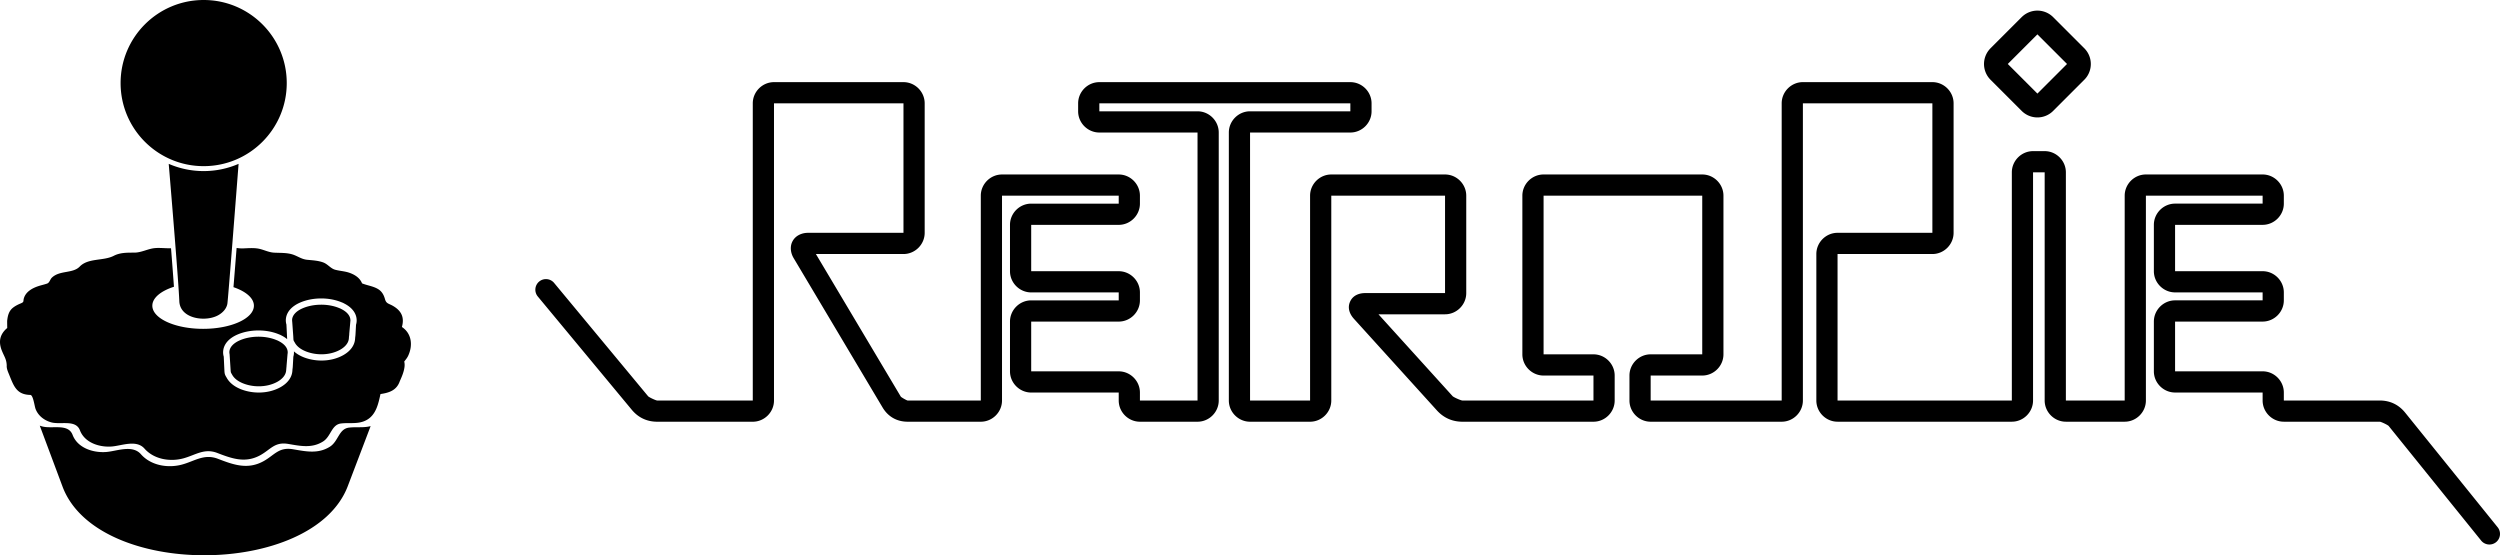 <svg width="1257.348" height="279.26" version="1.1" viewBox="0 0 1178.751 261.805" xmlns="http://www.w3.org/2000/svg"><path d="m96.03 0c-21.634 0-39.172 17.538-39.172 39.17 0 21.63 17.538 39.168 39.172 39.168 21.628 0 39.166-17.537 39.166-39.168 0-21.632-17.539-39.17-39.166-39.17zm864.613 4.997-0.251 0.004-0.251 0.009-0.251 0.015-0.249 0.02-0.249 0.027-0.251 0.033-0.249 0.038-0.247 0.044-0.245 0.051-0.247 0.057-0.245 0.062-0.245 0.07-0.242 0.075-0.242 0.081-0.24 0.086-0.24 0.093-0.22 0.093-0.136 0.059-0.119 0.053-0.114 0.055-0.114 0.055-0.117 0.059-0.119 0.06-0.11 0.059-0.115 0.062-0.117 0.068-0.11 0.062-0.112 0.068-0.114 0.07-0.11 0.071-0.11 0.07-0.108 0.071-0.11 0.077-0.108 0.075-0.104 0.077-0.108 0.079-0.104 0.081-0.106 0.082-0.101 0.082-0.104 0.086-0.104 0.088-0.097 0.084-0.101 0.09-0.198 0.183-0.099 0.093-0.082 0.082-14.698 14.698-0.082 0.084-0.088 0.092-0.093 0.101-0.092 0.099-0.09 0.101-0.09 0.104-0.082 0.095-0.086 0.104-0.084 0.106-0.079 0.101-0.081 0.106-0.082 0.11-0.077 0.108-0.075 0.104-0.073 0.106-0.073 0.112-0.073 0.112-0.068 0.108-0.068 0.11-0.07 0.117-0.064 0.11-0.062 0.112-0.064 0.115-0.062 0.117-0.06 0.117-0.055 0.114-0.055 0.114-0.057 0.119-0.053 0.119-0.059 0.13-0.092 0.22-0.093 0.24-0.088 0.242-0.079 0.238-0.075 0.245-0.07 0.245-0.062 0.245-0.057 0.245-0.051 0.247-0.044 0.245-0.038 0.251-0.033 0.251-0.028 0.249-0.02 0.249-0.015 0.249-0.011 0.249v0.505l0.011 0.249 0.015 0.249 0.02 0.249 0.028 0.249 0.033 0.251 0.038 0.251 0.044 0.247 0.051 0.245 0.057 0.245 0.06 0.245 0.07 0.245 0.077 0.244 0.079 0.24 0.088 0.242 0.093 0.24 0.092 0.22 0.059 0.132 0.053 0.119 0.057 0.119 0.055 0.112 0.055 0.114 0.062 0.119 0.06 0.114 0.064 0.117 0.062 0.11 0.064 0.112 0.07 0.117 0.066 0.108 0.071 0.112 0.071 0.11 0.073 0.11 0.073 0.108 0.075 0.104 0.079 0.11 0.081 0.108 0.079 0.104 0.081 0.104 0.084 0.104 0.086 0.104 0.084 0.097 0.088 0.101 0.088 0.103 0.093 0.101 0.093 0.099 0.088 0.092 0.084 0.084 14.702 14.702 0.082 0.082 0.093 0.09 0.099 0.095 0.101 0.09 0.097 0.088 0.103 0.088 0.101 0.086 0.103 0.084 0.106 0.086 0.106 0.082 0.104 0.079 0.103 0.077 0.108 0.079 0.11 0.077 0.106 0.073 0.11 0.073 0.112 0.071 0.11 0.07 0.112 0.07 0.112 0.066 0.114 0.066 0.112 0.064 0.115 0.062 0.114 0.062 0.117 0.059 0.115 0.059 0.115 0.057 0.115 0.053 0.117 0.053 0.136 0.06 0.222 0.092 0.238 0.093 0.24 0.086 0.242 0.082 0.242 0.073 0.245 0.07 0.245 0.062 0.245 0.057 0.249 0.051 0.247 0.044 0.247 0.038 0.251 0.033 0.251 0.027 0.249 0.02 0.249 0.015 0.251 0.009 0.251 0.004 0.251-0.004 0.251-0.009 0.249-0.015 0.249-0.02 0.251-0.027 0.251-0.033 0.247-0.038 0.247-0.044 0.249-0.051 0.245-0.057 0.245-0.062 0.244-0.07 0.244-0.073 0.242-0.082 0.24-0.086 0.238-0.093 0.22-0.092 0.137-0.06 0.119-0.053 0.112-0.053 0.117-0.057 0.115-0.059 0.114-0.059 0.115-0.06 0.119-0.066 0.114-0.064 0.11-0.064 0.112-0.066 0.112-0.07 0.11-0.07 0.112-0.071 0.11-0.073 0.106-0.073 0.11-0.077 0.106-0.077 0.106-0.079 0.209-0.161 0.104-0.084 0.104-0.086 0.103-0.088 0.097-0.084 0.101-0.09 0.101-0.09 0.097-0.093 0.099-0.095 0.082-0.081 14.696-14.702 0.081-0.081 0.095-0.099 0.093-0.099 0.088-0.097 0.09-0.101 0.09-0.103 0.081-0.097 0.086-0.104 0.084-0.104 0.081-0.103 0.082-0.108 0.079-0.108 0.081-0.108 0.073-0.104 0.071-0.106 0.075-0.112 0.073-0.112 0.068-0.108 0.068-0.11 0.068-0.114 0.066-0.115 0.066-0.114 0.059-0.112 0.064-0.117 0.06-0.117 0.053-0.108 0.057-0.117 0.059-0.123 0.051-0.115 0.057-0.13 0.093-0.222 0.093-0.24 0.088-0.242 0.081-0.242 0.075-0.242 0.068-0.245 0.062-0.244 0.057-0.247 0.051-0.249 0.044-0.244 0.04-0.251 0.031-0.251 0.028-0.245 0.02-0.253 0.015-0.251 0.011-0.247v-0.505l-0.011-0.245-0.015-0.253-0.02-0.253-0.028-0.245-0.031-0.251-0.04-0.251-0.044-0.244-0.051-0.249-0.057-0.247-0.062-0.244-0.07-0.245-0.073-0.242-0.081-0.242-0.088-0.242-0.093-0.24-0.093-0.223-0.057-0.128-0.051-0.114-0.059-0.125-0.057-0.117-0.053-0.108-0.125-0.234-0.059-0.11-0.066-0.117-0.066-0.115-0.07-0.112-0.066-0.11-0.068-0.108-0.073-0.114-0.075-0.11-0.071-0.104-0.075-0.106-0.079-0.11-0.081-0.106-0.082-0.108-0.079-0.103-0.084-0.104-0.086-0.104-0.082-0.097-0.088-0.103-0.091-0.103-0.088-0.095-0.091-0.099-0.095-0.099-0.082-0.082-14.696-14.694-0.088-0.086-0.095-0.093-0.093-0.088-0.103-0.093-0.103-0.09-0.101-0.088-0.099-0.082-0.101-0.084-0.106-0.086-0.106-0.084-0.104-0.079-0.106-0.077-0.106-0.079-0.106-0.073-0.112-0.077-0.11-0.073-0.108-0.071-0.112-0.07-0.11-0.068-0.114-0.07-0.114-0.064-0.114-0.064-0.114-0.062-0.114-0.06-0.231-0.117-0.115-0.057-0.119-0.055-0.115-0.053-0.134-0.059-0.223-0.093-0.236-0.092-0.24-0.086-0.244-0.082-0.244-0.075-0.244-0.068-0.244-0.062-0.247-0.057-0.247-0.051-0.249-0.044-0.247-0.04-0.249-0.031-0.251-0.027-0.249-0.02-0.251-0.015-0.251-0.009zm0 11.202 13.965 13.964-13.964 13.967-13.967-13.965zm-110.579 22.524c-5.477 0-9.999 4.521-9.999 9.999v140.121h-61.776v-11.772h24.322c5.477 0 9.999-4.522 9.999-9.999v-74.806c0-5.477-4.522-9.999-9.999-9.999l-74.813-0.002c-5.477 0-10.001 4.522-10.001 9.999v74.808c0 5.477 4.524 9.999 10.001 9.999h23.524v11.772h-61.772c-0.728 0-4.162-1.523-4.653-2.065l-34.953-38.586h31.395c5.477 0 9.999-4.521 9.999-9.999v-45.928c0-5.478-4.522-9.999-9.999-9.999h-53.637c-5.477 0-9.999 4.522-9.999 9.999v96.579h-28.304v-126.361h47.294c5.477 0 9.999-4.524 9.999-10.001v-3.754c0-5.477-4.522-9.999-9.999-9.999h-118.352c-5.477 0-9.999 4.522-9.999 9.999v3.754c0 5.477 4.522 10.001 9.999 10.001h46.293v126.361l-27.16-2e-3v-3.755c0-5.476-4.522-10.001-9.999-10.001h-41.268v-23.458h41.268c5.477 0 9.999-4.525 9.999-10.001v-3.754c0-5.476-4.522-9.999-9.999-9.999h-41.268v-21.855h41.268c5.477 0 9.999-4.525 9.999-10.001v-3.752c0-5.476-4.522-9.999-9.999-9.999h-55.027c-5.477 0-10.001 4.522-10.001 9.999v96.577h-34.475c-0.404 0-3.052-1.508-3.257-1.853a5 5 0 0 0-2e-3 0l-40.018-67.214h41.292c5.477 0 9.999-4.522 9.999-9.999v-61.049c0-5.477-4.522-9.999-9.999-9.999h-61.053c-5.477 0-10.001 4.522-10.001 9.999v140.119h-45.031c-0.652 0-3.929-1.54-4.343-2.04a5 5 0 0 0 0-2e-3l-44.295-53.397a5 5 0 0 0-7.04-0.657 5 5 0 0 0-0.657 7.042l44.293 53.395c3.096 3.734 7.193 5.658 12.043 5.658h45.031c5.477 0 10.001-4.522 10.001-9.999v-140.119h61.053v61.049h-45.084c-2.547 0-5.586 1.079-7.128 3.79-1.542 2.712-0.914 5.876 0.388 8.064a5 5 0 0 0 0 2e-3l41.959 70.472c2.605 4.378 6.757 6.738 11.851 6.738h34.475c5.477 0 10.001-4.522 10.001-9.999v-96.577h55.027v3.752h-41.268c-5.477 0-9.999 4.525-9.999 10.001v21.855c0 5.476 4.522 9.999 9.999 9.999h41.268v3.754h-41.268c-5.477 0-9.999 4.525-9.999 10.001v23.458c0 5.476 4.522 10.001 9.999 10.001h41.268v3.755c0 5.478 4.522 9.999 9.999 9.999l27.16 2e-3c5.477 0 10.001-4.522 10.001-9.999v-126.361c0-5.477-4.524-10.001-10.001-10.001h-46.293v-3.754h118.352v3.754h-47.294c-5.477 0-10.001 4.524-10.001 10.001v126.361c0 5.477 4.524 9.999 10.001 9.999h28.304c5.477 0 9.999-4.522 9.999-9.999v-96.579h53.637v45.928h-37.67c-2.386 0-5.662 0.786-7.115 4.063-1.454 3.277 0.166 6.233 1.769 8.002h-4e-3l39.168 43.237c3.203 3.534 7.291 5.348 12.063 5.348h61.772c5.477 0 9.999-4.522 9.999-9.999v-11.772c0-5.477-4.522-9.999-9.999-9.999h-23.524v-74.808l74.811 2e-3v74.806h-24.32c-5.477 0-9.999 4.522-9.999 9.999v11.772c0 5.477 4.522 9.999 9.999 9.999h61.776c5.477 0 9.999-4.523 9.999-9.999v-140.121h61.055v61.053h-44.712c-5.477 0-9.999 4.522-9.999 9.999v69.065c0 5.477 4.522 9.999 9.999 9.999h82.176c5.477 0 10.001-4.522 10.001-9.999v-107.58h5.479v107.58c0 5.477 4.522 9.999 9.999 9.999h27.733c5.477 0 9.999-4.522 9.999-9.999v-96.577h55.036v3.752h-41.276c-5.477 0-10.001 4.524-10.001 10.001v21.854c0 5.477 4.524 9.999 10.001 9.999h41.276v3.755h-41.276c-5.477 0-10.001 4.524-10.001 10.001v23.454c0 5.477 4.524 9.999 10.001 9.999h41.276v3.761c0 5.478 4.522 9.999 9.999 9.999h45.201c0.628 0 3.854 1.544 4.248 2.032l43.586 54.012a5 5 0 0 0 7.031 0.751 5 5 0 0 0 0.751-7.031l-43.588-54.012c-3.06-3.792-7.156-5.751-12.028-5.751h-45.201v-3.761c0-5.476-4.522-9.999-9.999-9.999h-41.276v-23.454h41.276c5.477 0 9.999-4.525 9.999-10.001v-3.755c0-5.476-4.522-9.999-9.999-9.999h-41.276v-21.854h41.276c5.477 0 9.999-4.525 9.999-10.001v-3.752c0-5.476-4.522-9.999-9.999-9.999h-55.036c-5.477 0-9.999 4.522-9.999 9.999v96.577h-27.733v-107.58c0-5.477-4.522-10.001-9.999-10.001h-5.479c-5.477 0-10.001 4.524-10.001 10.001v107.58h-82.176v-69.065h44.712c5.477 0 10.001-4.522 10.001-9.999v-61.053c0-5.477-4.524-9.999-10.001-9.999zm-770.515 38.533v0.002c1.338 15.965 4.653 55.955 4.997 64.766 0.222 5.686 5.856 8.231 11.343 8.231 2.604 0 5.071-0.565 6.945-1.595 2.433-1.338 4.027-3.339 4.376-5.486 0.321-1.967 4.343-53.847 5.277-65.912a41.337 41.337 0 0 1-16.461 3.402 41.35 41.35 0 0 1-16.478-3.408zm-4.281 39.659a21.679 21.679 0 0 0-2.042 0.051c-3.477 0.267-6.433 2.151-9.965 2.151-3.252 0-6.633-0.059-9.609 1.489-4.86 2.527-12.056 0.935-16.075 5.09-3.245 3.356-9.369 1.668-13.077 5.176-0.96 0.909-1.106 2.425-2.325 2.844-1.37 0.473-2.796 0.762-4.171 1.225-2.696 0.906-5.574 2.471-6.621 5.301-0.673 1.817 0.235 2.056-1.6 2.812-1.267 0.521-2.505 1.135-3.593 1.979-1.993 1.546-2.523 3.674-2.812 6.202-0.022 0.19 0.025 3.429 0.029 3.426-0.96 0.78-1.803 1.717-2.415 2.796-1.451 2.557-1.171 5.28-0.095 7.938 1.168 2.883 2.158 3.972 2.274 6.94-0.124 1.423 0.562 2.899 1.08 4.173 2.21 5.422 3.465 9.565 10.052 9.705 1.331 0.028 1.958 5.256 2.454 6.573 1.222 3.25 4.15 5.484 7.447 6.368 4.462 1.196 11.499-1.446 13.491 3.759 2.26 5.9 9.275 8.083 15.064 7.61 4.678-0.382 11.55-3.342 15.37 1.002 4.417 5.019 11.919 6.287 18.168 4.64 5.73-1.507 9.935-4.985 16.128-2.6 6.836 2.631 13.158 4.956 20.211 1.119 4.962-2.7 6.8-6.46 13.253-5.369 5.693 0.969 11.135 2.17 16.397-1.133 3.84-2.41 3.943-7.967 8.54-8.511 4.047-0.478 7.98 0.482 11.818-1.516 4.64-2.415 5.717-7.662 6.749-12.356 4.083-0.606 7.619-1.714 9.113-6.075 0.934-2.063 1.89-4.286 2.195-6.55a7.37 7.37 0 0 0-0.103-2.712c0.671-0.87 1.345-1.647 1.822-2.653 2.303-4.855 1.768-10.52-2.922-13.634 1.241-4.444-0.152-7.585-4.202-9.933-2.047-1.185-3.174-0.991-3.787-3.226-0.578-2.072-1.525-3.696-3.345-4.764-2.345-1.374-5.002-1.632-7.469-2.65-1.013-2.64-3.592-4.201-6.158-5.048-2.125-0.7-4.341-0.79-6.486-1.362-2.204-0.592-3.451-2.649-5.713-3.47-2.45-0.891-5.051-0.974-7.615-1.243-2.762-0.29-4.679-1.968-7.293-2.646-2.759-0.724-5.473-0.538-8.271-0.707-2.812-0.169-5.189-1.638-7.961-1.992-2.2-0.28-4.402-0.093-6.606-7e-3 -1.041 0.041-2.042-0.066-3.034-0.211a8100.96 8100.96 0 0 1-1.479 18.486c5.838 1.99 9.635 5.156 9.635 8.734 0 6.027-10.721 10.913-23.945 10.913-13.224 0-23.945-4.886-23.945-10.913 0-3.691 4.033-6.951 10.19-8.925-0.364-5.125-0.855-11.515-1.375-18.153-1.789 0.046-3.577-0.113-5.369-0.143zm76.17 23.802c3.482 0 6.845 0.645 9.73 1.864 0.288 0.104 0.671 0.264 1.069 0.491 3.83 1.917 5.934 4.764 5.927 8.024 0 0.701-0.106 1.385-0.302 2.045l-0.236 4.373c-0.036 0.665-0.075 0.974-0.121 1.306-0.026 0.19-0.046 0.339-0.071 0.798-0.16 3.156-2.189 5.965-5.718 7.912-2.932 1.613-6.445 2.468-10.153 2.468-2.85 0-5.696-0.517-8.229-1.492-1.897-0.732-3.492-1.696-4.755-2.838a7.158 7.158 0 0 1-0.273 2.532l-0.245 4.409c-0.037 0.659-0.077 0.976-0.121 1.295-0.027 0.19-0.048 0.341-0.073 0.807-0.162 3.158-2.191 5.965-5.718 7.906-2.933 1.615-6.443 2.47-10.151 2.47-2.85 0-5.695-0.518-8.229-1.494-3.212-1.24-5.59-3.129-6.877-5.462a11.533 11.533 0 0 0-0.28-0.48c-0.625-1.047-0.738-1.592-0.804-2.926l-0.044-0.87c-0.022-0.441-0.044-0.883-0.064-1.324l-0.201-4.367a7.044 7.044 0 0 1-0.258-2.831c0.364-3.232 2.815-5.955 6.905-7.672 2.887-1.212 6.253-1.853 9.73-1.853 3.485 0 6.845 0.642 9.727 1.86 0.291 0.105 0.681 0.266 1.077 0.493a14.123 14.123 0 0 1 2.717 1.754c-6e-3 -0.098-0.016-0.174-0.022-0.282a775.89 775.89 0 0 0-0.106-2.181l-0.223-4.44a7.06 7.06 0 0 1-0.238-2.769c0.364-3.232 2.82-5.957 6.909-7.674 2.89-1.21 6.251-1.853 9.725-1.853zm0 2.948v2e-3c-3.083 0-6.051 0.56-8.584 1.622-3.06 1.284-4.882 3.16-5.121 5.284-0.01 0.081 2e-3 0.16-2e-3 0.24h-0.018l0.013 0.203c0 0.23 0.015 0.455 0.051 0.681l0.493 6.843 0.048 0.952c0.063 1.25 0.089 0.986 0.718 2.124 1.115 2.022 3.263 3.329 5.361 4.138 2.208 0.85 4.685 1.295 7.167 1.295 3.068 0 6.143-0.678 8.73-2.102 2.043-1.126 4.073-2.994 4.199-5.479 0.06-1.095 0.119-1.005 0.179-1.906-8e-3 6e-3 -0.018 0.011-0.026 0.018l0.533-6.006h-4e-3c0.02-0.16 0.042-0.32 0.042-0.482 6e-3 -2.785-2.583-4.543-4.378-5.427a3.879 3.879 0 0 0-0.734-0.337c-2.546-1.091-5.534-1.664-8.666-1.664zm-29.564 15.088c-3.083 0-6.056 0.56-8.589 1.624-3.06 1.283-4.88 3.163-5.12 5.286-0.05 0.446-8e-3 0.883 0.082 1.313l0.522 8.104h0.017c0.057 0.66 0.166 0.689 0.683 1.624 1.116 2.025 3.261 3.332 5.359 4.14 2.208 0.852 4.687 1.295 7.169 1.295 3.068 0 6.141-0.678 8.729-2.102 2.043-1.125 4.073-2.992 4.2-5.479l4e-3 -0.051h7e-3l0.097-1.177c0.022-0.178 0.048-0.331 0.071-0.679l-0.015 0.011 0.478-5.696c0.05-0.258 0.081-0.52 0.082-0.784 7e-3 -2.785-2.584-4.542-4.38-5.425a3.806 3.806 0 0 0-0.736-0.335c-2.545-1.093-5.529-1.666-8.661-1.666zm-103.132 41.931 10.721 28.702c8.096 21.674 37.418 32.421 66.837 32.421 29.665 0 59.43-10.921 67.67-32.576l10.781-28.319c-3.322 0.884-6.713 0.299-10.182 0.709-4.867 0.575-4.977 6.46-9.042 9.011-5.572 3.497-11.331 2.223-17.358 1.198-6.832-1.155-8.777 2.826-14.031 5.684-7.465 4.061-14.155 1.599-21.392-1.187-6.556-2.524-11.008 1.159-17.073 2.756-6.616 1.742-14.557 0.398-19.233-4.915-4.044-4.598-11.32-1.462-16.271-1.058-6.13 0.501-13.555-1.811-15.947-8.057-2.11-5.51-9.56-2.713-14.282-3.979a13.15 13.15 0 0 1-1.198-0.388z" clip-rule="evenodd" color="#000000" stroke-linecap="round" stroke-linejoin="round" stroke-miterlimit="10" style="-inkscape-stroke:none"/></svg>
